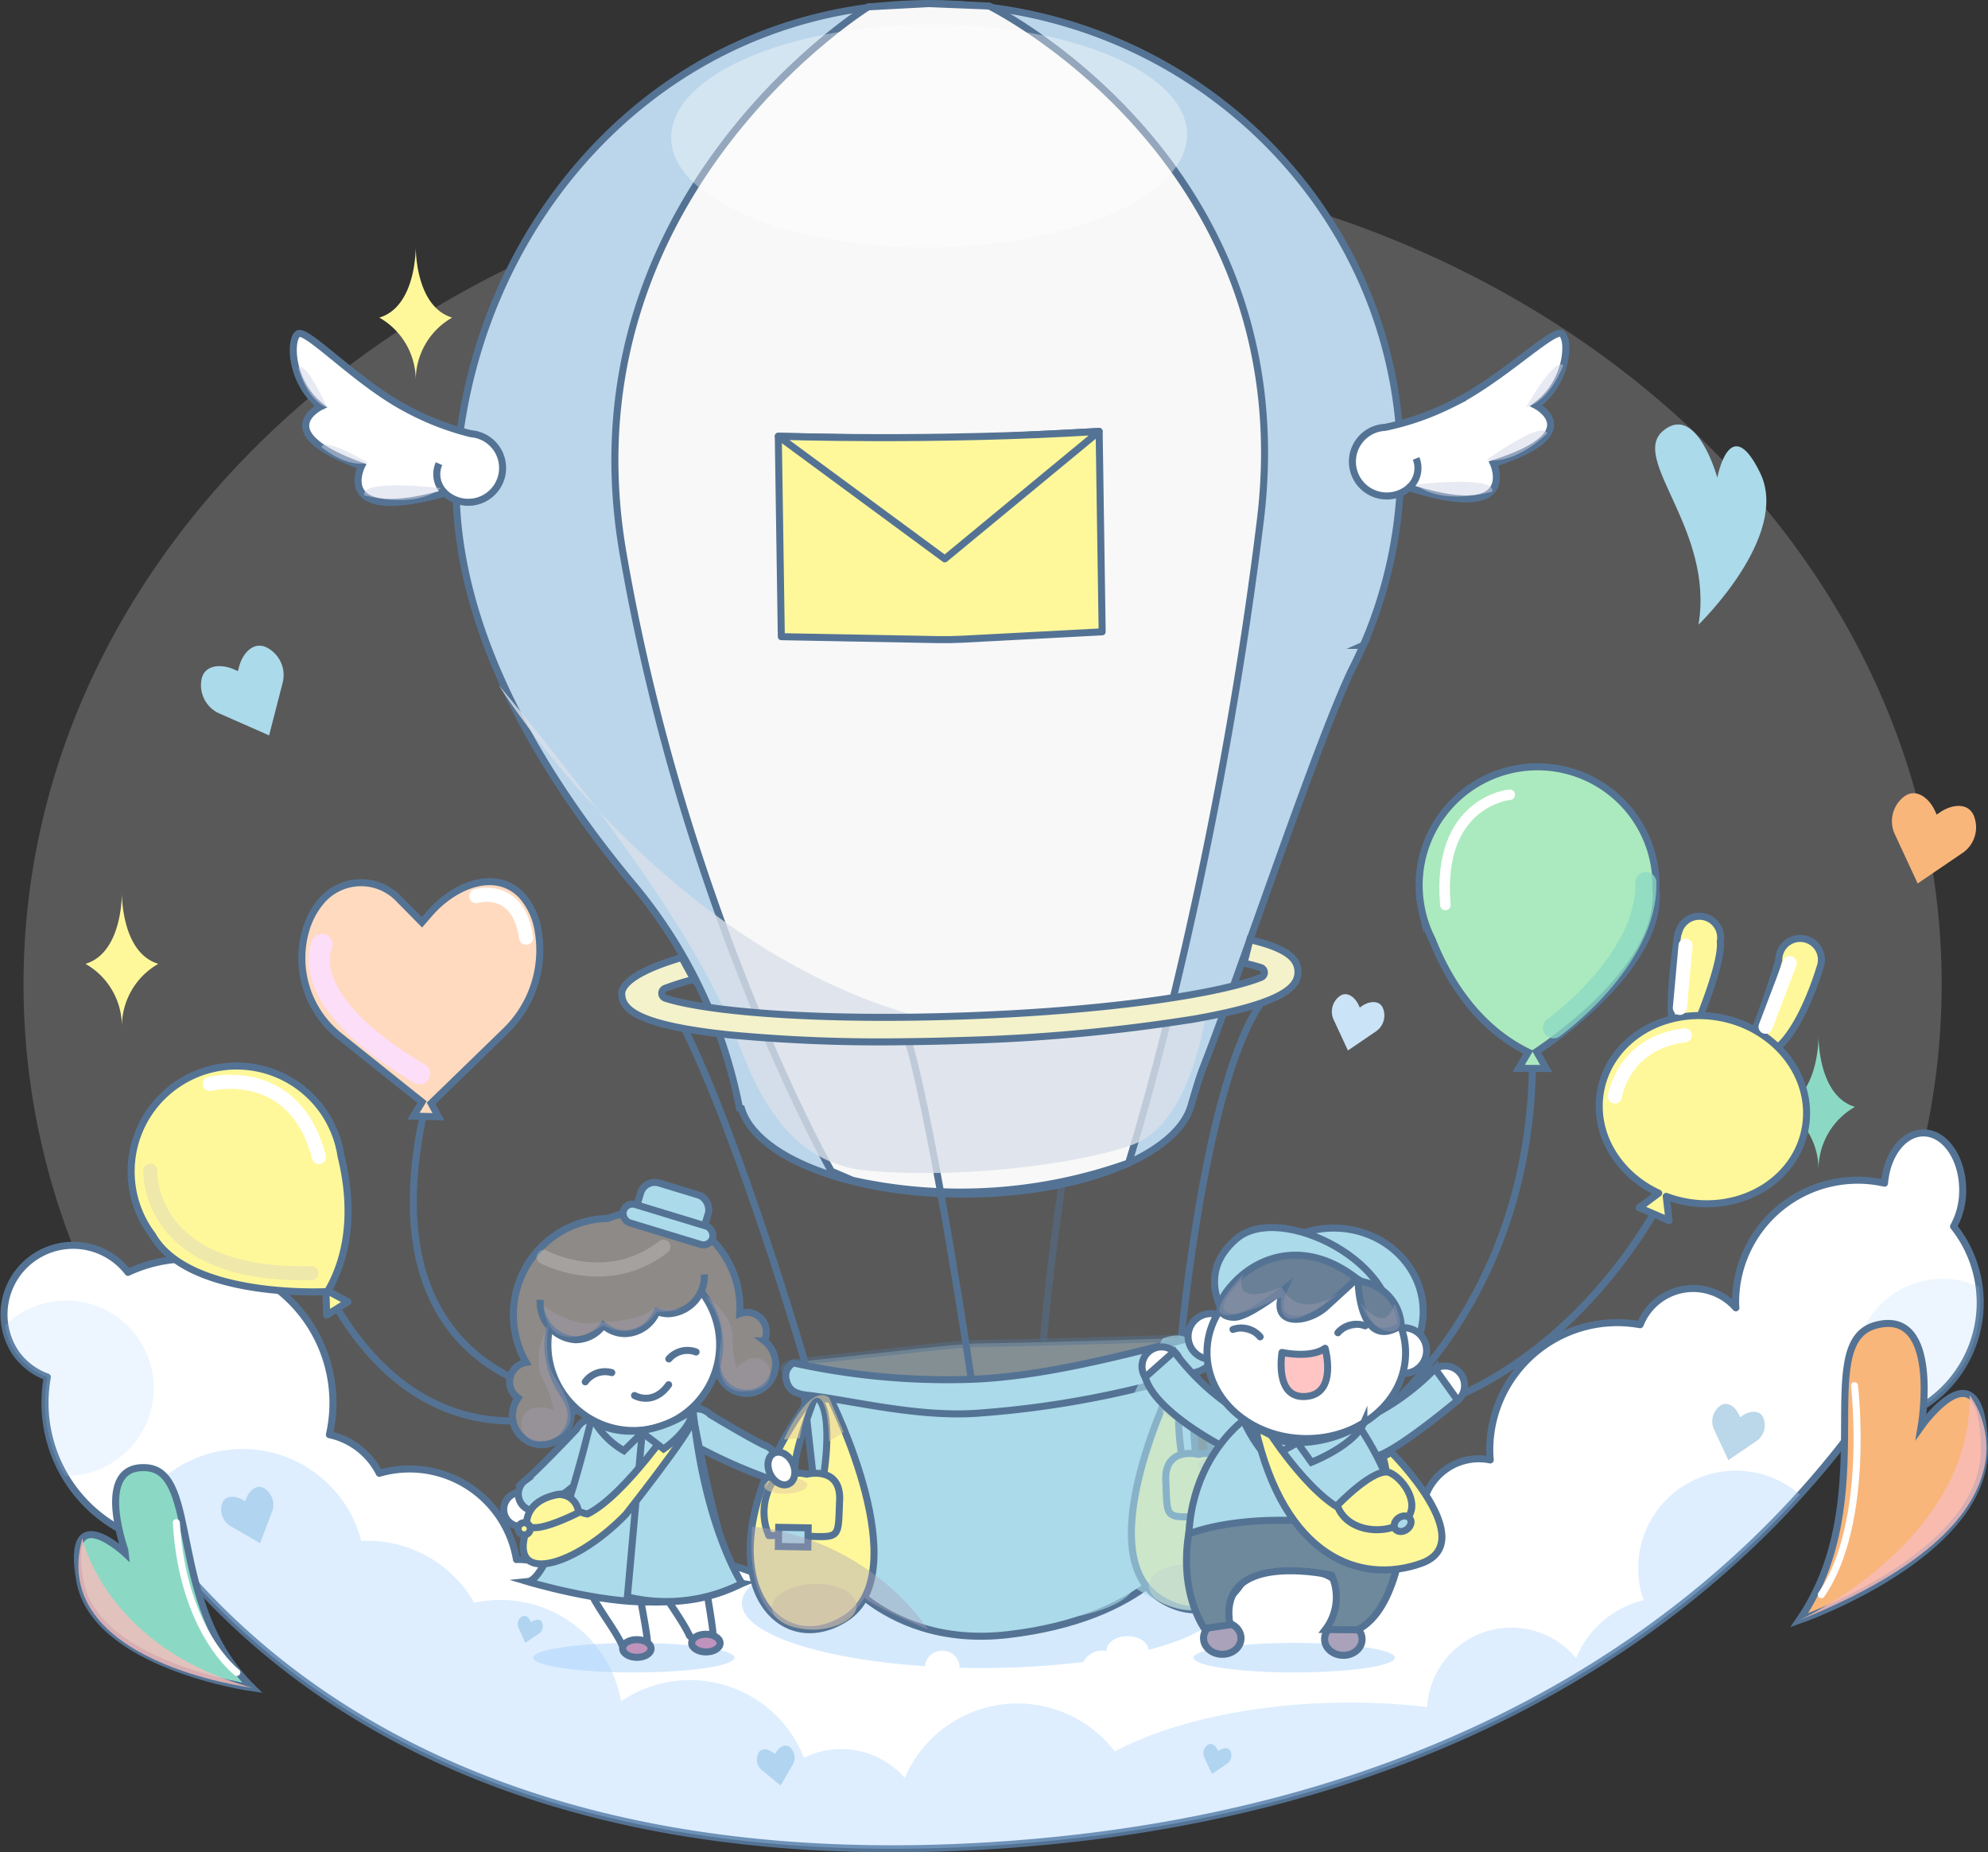 <svg xmlns="http://www.w3.org/2000/svg" xmlns:xlink="http://www.w3.org/1999/xlink" width="282.41" height="263.143" viewBox="0 0 282.41 263.143"><rect x="0" y="0" width="282.41" height="263.143" fill="#333333" stroke="none"/><defs><linearGradient id="a" x1="0.5" x2="0.5" y2="1" gradientUnits="objectBoundingBox"><stop offset="0" stop-color="#fff"/><stop offset="1" stop-color="#fff"/></linearGradient><clipPath id="b"><path d="M322.716,622.778a10.485,10.485,0,0,0,1.295-5.186c0-4.472-2.495-8.1-5.572-8.1-2.855,0-5.205,3.121-5.531,7.141a17.344,17.344,0,0,0-21.156,16.951c0,.255.027.5.038.755a8.082,8.082,0,0,0-13.6,2.4,18.111,18.111,0,0,0-21.361,17.9c0,.442.035.876.066,1.31a8.09,8.09,0,0,0-9.641,6.886,10.335,10.335,0,0,0-18.8,5.406,10.258,10.258,0,0,0-7.945-.19c-4.72-5.031-13.018-8.371-22.474-8.371-10.509,0-19.592,4.124-23.918,10.11a10.336,10.336,0,0,0-16.614,5.037,25.909,25.909,0,0,0-29.974.069,10.332,10.332,0,0,0-8.731-4.809c-.078,0-.154.01-.233.012a15.4,15.4,0,0,0-19.486-12.256,10.356,10.356,0,0,0-7.09-5.482A20.456,20.456,0,0,0,63.382,629.3a9.824,9.824,0,0,0-15.953,11.452,9.361,9.361,0,0,0,4.494,3.419,20.435,20.435,0,0,0,16.318,23.756c15.677,20.127,49.5,46.928,117.219,42.846C256.926,706.465,292.98,672.756,309,650.959c.042,0,.083.005.125.005a17.363,17.363,0,0,0,13.589-28.187Z" transform="translate(-45.713 -609.496)" fill="none"/></clipPath></defs><g transform="translate(-45.197 -420.629)"><path d="M136.247,0c75.247,0,136.247,52.4,136.247,117.032s-61,117.032-136.247,117.032S0,181.667,0,117.032,61,0,136.247,0Z" transform="translate(48.535 443.422)" opacity="0.186" fill="url(#a)"/><path d="M322.716,622.778a10.485,10.485,0,0,0,1.295-5.186c0-4.472-2.495-8.1-5.572-8.1-2.855,0-5.205,3.121-5.531,7.141a17.344,17.344,0,0,0-21.156,16.951c0,.255.027.5.038.755a8.082,8.082,0,0,0-13.6,2.4,18.111,18.111,0,0,0-21.361,17.9c0,.442.035.876.066,1.31a8.09,8.09,0,0,0-9.641,6.886,10.335,10.335,0,0,0-18.8,5.406,10.258,10.258,0,0,0-7.945-.19c-4.72-5.031-13.018-8.371-22.474-8.371-10.509,0-19.592,4.124-23.918,10.11a10.336,10.336,0,0,0-16.614,5.037,25.909,25.909,0,0,0-29.974.069,10.332,10.332,0,0,0-8.731-4.809c-.078,0-.154.01-.233.012a15.4,15.4,0,0,0-19.486-12.256,10.356,10.356,0,0,0-7.09-5.482A20.456,20.456,0,0,0,63.382,629.3a9.824,9.824,0,0,0-15.953,11.452,9.361,9.361,0,0,0,4.494,3.419,20.435,20.435,0,0,0,16.318,23.756c15.677,20.127,49.5,46.928,117.219,42.846C256.926,706.465,292.98,672.756,309,650.959c.042,0,.083.005.125.005a17.363,17.363,0,0,0,13.589-28.187Z" transform="translate(0 -27.921)" fill="#fff" stroke="#547394" stroke-linecap="round" stroke-linejoin="round" stroke-width="1"/><path d="M202.96,677.124c-18.844,0-34.121,4.12-34.121,9.2,0,4.33,11.093,7.961,26.031,8.941,0-.045-.016-.087-.016-.133a2.485,2.485,0,0,1,4.9,0,1.731,1.731,0,0,1-.043.353q1.606.041,3.252.043a116.5,116.5,0,0,0,14.39-.859,2.976,2.976,0,0,1,2.92-1.6c.124,0,.243.014.364.025,0-.009,0-.016,0-.025,0-1.138,1.344-2.06,3-2.06,1.6,0,2.892.86,2.984,1.941,6.448-1.675,10.466-4.025,10.466-6.629C237.081,681.244,221.8,677.124,202.96,677.124Z" transform="translate(-18.251 -37.945)" fill="#9fcefc" opacity="0.43" style="mix-blend-mode:multiply;isolation:isolate"/><g transform="translate(86.86 421.139)"><path d="M219.157,634.931s3.639-42.3,10.433-50.8" transform="translate(-112.57 -445.3)" fill="none" stroke="#547394" stroke-linecap="round" stroke-linejoin="round" stroke-width="1" opacity="0.48"/><path d="M233.771,643.645s-22.413.753-29.621.8c-3.712.024-11.154,1.036-25.362,2.516-9.518.992,5.425,5.82,23.449,5.123A81.367,81.367,0,0,0,233.771,643.645Z" transform="translate(-106.147 -454.122)" fill="#b8d1dd" stroke="#547394" stroke-miterlimit="10" stroke-width="1" opacity="0.45"/><path d="M242.127,635.346s3.331-36.058,11.32-47.509" transform="translate(-115.975 -445.849)" fill="none" stroke="#547394" stroke-linecap="round" stroke-linejoin="round" stroke-width="1"/><path d="M255.378,486.241c-.24-37.17-32.061-66.907-70.409-65.014-34.383,1.7-59.768,29.364-63.486,62.846-2.453,22.1,9.985,44.464,25.053,62.452a70.222,70.222,0,0,1,14.9,31.539l.278.048c2.088,6.958,15.632,12.258,32.005,12.152,16.3-.106,29.742-5.532,31.83-12.474.567-1.888,1.074-3.786,1.791-5.622,5.384-13.78,15.855-45.377,20.992-56.252q.838-1.64,1.587-3.329l.138-.285-.011.005A64.088,64.088,0,0,0,255.378,486.241Z" transform="translate(-98.046 -421.139)" fill="#bbd6eb" stroke="#547394" stroke-miterlimit="10" stroke-width="1"/><path d="M235.218,667.974c-.293-9.091-1.159-8.976-.679-22.36,0,0-20.252,4.954-31.213,5.955-11.046,1.009-24.49-2.383-24.49-2.383l2.776,24.861s7.644,14.279,26.566,12.065,26.657-11.807,27.04-18.137" transform="translate(-106.593 -454.414)" fill="#abdaea" stroke="#547394" stroke-miterlimit="10" stroke-width="1"/><path d="M200.838,421.487s44.78,22.039,38.507,73.118c-6.45,52.515-18.712,91.237-18.712,91.237h0a71,71,0,0,1-39.2,2.466l-3.028-1.3s-20.742-36.557-29.582-87.729c-8.76-50.712,34.829-77.678,34.829-77.678l8.6-.46Z" transform="translate(-101.972 -421.139)" fill="#f8f8f8" stroke="#547394" stroke-miterlimit="10" stroke-width="1"/><path d="M220.918,520.962l-15.117.8-4.69.246q-1.771.093-3.543.06l-22.229-.416-.428-28.471,21.607.423q1.768.035,3.535-.057l20.437-1.053Z" transform="translate(-106.011 -431.716)" fill="#fff89b" stroke="#547394" stroke-linecap="round" stroke-linejoin="round" stroke-width="1"/><path d="M198.562,510.6,174.91,493.177s22.287.77,45.579-.687Z" transform="translate(-106.011 -431.716)" fill="#fff89b" stroke="#547394" stroke-linecap="round" stroke-linejoin="round" stroke-width="1"/><path d="M205.563,642.239s-5.1-34.4-8.854-47.735" transform="translate(-109.243 -446.838)" fill="none" stroke="#547394" stroke-linecap="round" stroke-linejoin="round" stroke-width="1"/><path d="M176.592,640.2s-9.133-31.469-17.317-48.1" transform="translate(-103.694 -446.481)" fill="none" stroke="#547394" stroke-linecap="round" stroke-linejoin="round" stroke-width="1"/><path d="M128.282,534.8s40.269,65.435,100.56,46.049c0,0-1.9,15.852-10.267,19.149-5.887,2.32-22.563,5.074-37.723,3.8-9.968-.836-14.912-8.526-18.422-17.893C158.867,576.408,150.477,561.5,128.282,534.8Z" transform="translate(-99.099 -437.988)" fill="#dae0ea" opacity="0.799" style="mix-blend-mode:multiply;isolation:isolate"/><path d="M36.637,0C56.87,0,73.273,7.084,73.273,15.824S56.87,31.647,36.637,31.647,0,24.563,0,15.824,16.4,0,36.637,0Z" transform="translate(53.584 3.213) rotate(-0.371)" fill="#fff" opacity="0.372"/><g transform="translate(150.451 46.833)"><path d="M296.769,486.4c4.542-3.347,4.783-9.407,3.611-10.219s-8.575,6.582-15.6,10a38.674,38.674,0,0,1-9.467,3.308,4.916,4.916,0,0,0-1.074.17h0a4.877,4.877,0,1,0,4.477,8.4h0c15.862,5.031,11.978-3.427,11.978-3.427C304.233,490.306,296.769,486.4,296.769,486.4Z" transform="translate(-270.655 -476.122)" fill="#fff" stroke="#547394" stroke-miterlimit="10" stroke-width="1"/><path d="M280.118,501.142a3.681,3.681,0,0,0,.991-4.141" transform="translate(-272.058 -479.217)" fill="#fff" stroke="#547394" stroke-miterlimit="10" stroke-width="1"/></g><g transform="translate(0 46.852)"><path d="M97.939,486.54c-4.42-3.507-4.444-9.572-3.243-10.341s8.334,6.885,15.236,10.556a38.718,38.718,0,0,0,9.342,3.645,4.845,4.845,0,0,1,1.067.208h0a4.877,4.877,0,1,1-4.774,8.233h0c-16.032,4.459-11.847-3.853-11.847-3.853C90.34,490.173,97.939,486.54,97.939,486.54Z" transform="translate(-94.021 -476.145)" fill="#fff" stroke="#547394" stroke-miterlimit="10" stroke-width="1"/><path d="M119.114,502.043a3.679,3.679,0,0,1-.842-4.174" transform="translate(-97.57 -479.365)" fill="#fff" stroke="#547394" stroke-miterlimit="10" stroke-width="1"/></g><path d="M238.038,577.26c5.76,1.325,6.773,2.967,6.824,4.484h0c.071,2.072-1.638,4.5-14.841,6.806a250.916,250.916,0,0,1-32.913,3.029c-2.736.092-5.439.151-8.082.175a226.21,226.21,0,0,1-24.961-.976c-13.328-1.408-15.2-3.716-15.266-5.789-.053-1.549,2.548-3.451,8.53-5.2l1.693,3.11a40.676,40.676,0,0,0-4.06,1.275.746.746,0,0,0,.044,1.406c5.261,1.719,20,3.265,41.985,2.528,22.137-.749,37.465-3.4,42.653-5.5a.74.74,0,0,0-.071-1.388c-.646-.21-1.441-.419-2.378-.622Z" transform="translate(-102.141 -444.281)" fill="#f4f2cb" stroke="#547394" stroke-miterlimit="10" stroke-width="1"/><path d="M177.265,647.221a101.617,101.617,0,0,0,25.11,2.329c10.187-.347,21.687-3.391,31.446-5.915,1.733-.448,3.017,1.836,2.637,3.585-.1.458-1.057.97-1.548,1.174a138.413,138.413,0,0,1-31.992,6c-8.478.479-17.458-1.867-23.663-2.584-1.577-.182-2.651-.567-3.008-2.115A2.088,2.088,0,0,1,177.265,647.221Z" transform="translate(-106.198 -454.112)" fill="#abdaea" stroke="#547394" stroke-miterlimit="10" stroke-width="1"/><g transform="translate(64.909 197.668)"><path d="M181.668,653.875s12.347,24.638,2.044,31.128-21.164-7.691-5.948-29.856l.652-1.508,1-.158c-3.339,9.13-2.778,9.447-2.968,12.739l4-.152s1.888-10.142-.651-12.425Z" transform="translate(-170.226 -653.248)" fill="#fff89b" stroke="#547394" stroke-linecap="round" stroke-linejoin="round" stroke-width="1"/><ellipse cx="6.014" cy="3.243" rx="6.014" ry="3.243" transform="translate(2.989 27.023) rotate(-1.886)" fill="#e2cd9f" opacity="0.53" style="mix-blend-mode:multiply;isolation:isolate"/><path d="M178.6,666.383s4.9-1.227,4.677,3.72.176,5.291-3.894,5.112-6.151-.11-6.151-.11a8.229,8.229,0,0,1-.2-6.119C174.176,665.258,178.6,666.383,178.6,666.383Z" transform="translate(-170.574 -655.137)" fill="#fff89b" stroke="#547394" stroke-linecap="round" stroke-linejoin="round" stroke-width="1"/><path d="M0,0H4.188V2.72H0Z" transform="translate(4.047 18.792) rotate(1.025)" fill="#abdaea" stroke="#547394" stroke-linecap="round" stroke-width="1"/><path d="M184.321,658.476l-2.062,1.348s.012-6.065-1.628-6.221-2.533,5.739-2.533,5.739l-2.255.177s3.538-8.031,6.415-5.976Z" transform="translate(-171.059 -653.207)" fill="#e2cd9f" opacity="0.53" style="mix-blend-mode:multiply;isolation:isolate"/><ellipse cx="3.072" cy="1.14" rx="3.072" ry="1.14" transform="translate(1.953 11.834) rotate(-1.886)" fill="#e2cd9f" opacity="0.53"/></g><g transform="translate(119.061 194.854)"><path d="M239.949,650.571S227.6,675.209,237.9,681.7s21.164-7.691,5.948-29.856l-.652-1.508-1-.158c3.339,9.13,2.778,9.447,2.968,12.74l-4-.152s-1.888-10.142.651-12.425Z" transform="translate(-233.802 -649.944)" fill="#fff89b" stroke="#547394" stroke-linecap="round" stroke-linejoin="round" stroke-width="1"/><ellipse cx="3.243" cy="6.014" rx="3.243" ry="6.014" transform="translate(2.364 33.11) rotate(-88.114)" fill="#e2cd9f" opacity="0.53" style="mix-blend-mode:multiply;isolation:isolate"/><path d="M244.213,663.079s-4.9-1.227-4.677,3.721-.177,5.29,3.893,5.111,6.151-.11,6.151-.11a8.223,8.223,0,0,0,.2-6.118C248.638,661.955,244.213,663.079,244.213,663.079Z" transform="translate(-234.651 -651.833)" fill="#fff89b" stroke="#547394" stroke-linecap="round" stroke-linejoin="round" stroke-width="1"/><rect width="4.188" height="2.72" transform="translate(13.591 21.511) rotate(178.975)" fill="#d8d4ce" stroke="#547394" stroke-linecap="round" stroke-linejoin="round" stroke-width="1"/><path d="M238.882,655.172l2.063,1.348s-.013-6.065,1.627-6.221,2.533,5.739,2.533,5.739l2.255.177s-3.539-8.031-6.415-5.975Z" transform="translate(-234.555 -649.904)" fill="#e2cd9f" opacity="0.53" style="mix-blend-mode:multiply;isolation:isolate"/><ellipse cx="1.14" cy="3.072" rx="1.14" ry="3.072" transform="translate(9.421 13.909) rotate(-88.114)" fill="#e2cd9f" opacity="0.53"/></g><path d="M239.416,643.672a87.531,87.531,0,0,0-11.92,39.438s6.812-1.276,7.8-4.1c0,0,5.479,3.828,8.711,3.295s10.829-5.862,6.482-15.865a140.462,140.462,0,0,0-9.333-17.775l3.37-1.49S244.64,641.788,239.416,643.672Z" transform="translate(-115.881 -454.066)" fill="#abdaea" opacity="0.604" style="mix-blend-mode:multiply;isolation:isolate"/><path d="M170.512,675.134a29.532,29.532,0,0,1,5.669,1.084c.37.1,1.1.318,1.875.577a35.424,35.424,0,0,1,17.475,12.948s-7.769-3.2-9.042-4.507c0,0-4.522,8.055-12.616,2.746C173.873,687.982,169.729,685.526,170.512,675.134Z" transform="translate(-105.345 -458.789)" fill="#a9a2ba" opacity="0.421" style="mix-blend-mode:multiply;isolation:isolate"/><path d="M116.739,501.884s-11.419-1.382-10.9,1C105.839,502.88,112.846,504.985,116.739,501.884Z" transform="translate(-95.77 -433.049)" fill="#d2d7e8" opacity="0.5"/><path d="M105.363,497.257s-6.324-3.728-6.63-2.2C98.733,495.052,102.294,498.074,105.363,497.257Z" transform="translate(-94.719 -432.041)" fill="#d2d7e8" opacity="0.5"/><path d="M98.963,487.532s-2.967-6.715-4.1-5.655C94.861,481.877,95.993,486.409,98.963,487.532Z" transform="translate(-94.145 -430.126)" fill="#d2d7e8" opacity="0.5"/><path d="M281.2,501.287s11.419-1.382,10.9,1C292.105,502.283,285.1,504.388,281.2,501.287Z" transform="translate(-121.768 -432.96)" fill="#d2d7e8" opacity="0.5"/><path d="M293.041,496.514s8-5.768,8.6-3.767C301.638,492.747,297.247,497.229,293.041,496.514Z" transform="translate(-123.522 -431.691)" fill="#d2d7e8" opacity="0.5"/><path d="M299.609,487.416s4.12-7.281,5.289-5.95C304.9,481.466,303.1,486.477,299.609,487.416Z" transform="translate(-124.496 -430.057)" fill="#d2d7e8" opacity="0.5"/></g><ellipse cx="14.295" cy="2.099" rx="14.295" ry="2.099" transform="translate(120.936 654.018)" fill="#9fcefc" opacity="0.43" style="mix-blend-mode:multiply;isolation:isolate"/><ellipse cx="14.295" cy="2.099" rx="14.295" ry="2.099" transform="translate(214.752 654.018)" fill="#9fcefc" opacity="0.43" style="mix-blend-mode:multiply;isolation:isolate"/><path d="M84.026,531.252l-.152.59-.559-.246c-1.824-.8-4.083-.667-4.58,1.264v0a4.4,4.4,0,0,0,2.4,4.955l.556.246,6.611,2.912,1.953-7.584a4.4,4.4,0,0,0-2.4-4.954h0C86.029,527.632,84.523,529.321,84.026,531.252Z" transform="translate(-4.877 -15.875)" fill="#abdaea"/><path d="M271.513,588.032l-.314.214-.16-.346c-.523-1.129-1.638-1.994-2.666-1.295h0a2.744,2.744,0,0,0-.916,3.311l.16.344,1.9,4.088,4.038-2.749a2.744,2.744,0,0,0,.915-3.31h0C273.943,587.161,272.542,587.332,271.513,588.032Z" transform="translate(-32.836 -24.49)" fill="#cbe3f6"/><path d="M334.956,656.359l-.314.214-.16-.346c-.523-1.128-1.638-1.993-2.666-1.294h0a2.744,2.744,0,0,0-.915,3.311l.159.345,1.9,4.087,4.038-2.748a2.745,2.745,0,0,0,.915-3.311h0C337.387,655.489,335.985,655.659,334.956,656.359Z" transform="translate(-42.24 -34.619)" fill="#bbd7ea"/><path d="M133.5,690.843l-.151.1-.077-.165c-.25-.539-.783-.953-1.274-.618h0a1.314,1.314,0,0,0-.438,1.583l.077.164.907,1.954,1.931-1.313a1.313,1.313,0,0,0,.437-1.583h0C134.666,690.428,134,690.509,133.5,690.843Z" transform="translate(-12.71 -39.86)" fill="#bbd7ea"/><path d="M174.041,712.652l-.136.235-.21-.173c-.687-.565-1.673-.779-2.119-.009h0a1.962,1.962,0,0,0,.434,2.416l.21.173,2.487,2.047,1.752-3.021a1.962,1.962,0,0,0-.434-2.416h0C175.338,711.34,174.487,711.883,174.041,712.652Z" transform="translate(-18.621 -43.067)" fill="#bbd7ea"/><path d="M248.09,712.3l-.167.114-.086-.185c-.279-.6-.872-1.062-1.42-.689h0a1.462,1.462,0,0,0-.487,1.764l.085.183,1.01,2.178,2.152-1.464a1.463,1.463,0,0,0,.487-1.764h0C249.384,711.837,248.638,711.927,248.09,712.3Z" transform="translate(-29.661 -43.027)" fill="#bbd7ea"/><path d="M85.536,670.209l-.135.356-.33-.191c-1.077-.623-2.486-.691-2.926.473h0a2.744,2.744,0,0,0,1.154,3.235l.329.191,3.9,2.255,1.726-4.571a2.744,2.744,0,0,0-1.154-3.234h0C87.024,668.1,85.975,669.046,85.536,670.209Z" transform="translate(-5.377 -36.671)" fill="#bbd7ea"/><path d="M367.5,555.53l-.5.342-.256-.554c-.839-1.809-2.626-3.2-4.275-2.076l0,0A4.4,4.4,0,0,0,361,558.552l.256.553,3.041,6.553,6.474-4.406a4.4,4.4,0,0,0,1.467-5.307h0C371.395,554.135,369.149,554.408,367.5,555.53Z" transform="translate(-46.681 -19.522)" fill="#f8b67b"/><path d="M64.537,588.423a10.225,10.225,0,0,1,5.174-8.9c-5.342-1.606-5.174-10.174-5.174-10.174h0s.169,8.568-5.174,10.174a10.225,10.225,0,0,1,5.174,8.9Z" transform="translate(-2.023 -21.97)" fill="#fff89b"/><path d="M347.5,612.276a10.229,10.229,0,0,1,5.175-8.9c-5.343-1.606-5.175-10.174-5.175-10.174h0s.168,8.568-5.174,10.174a10.227,10.227,0,0,1,5.174,8.9Z" transform="translate(-43.968 -25.506)" fill="#8bd9c4"/><path d="M113.544,480.642a10.227,10.227,0,0,1,5.174-8.9c-5.342-1.606-5.174-10.173-5.174-10.173h0s.168,8.568-5.175,10.173a10.228,10.228,0,0,1,5.175,8.9Z" transform="translate(-9.288 -5.994)" fill="#fff89b"/><g transform="translate(45.713 581.575)"><g clip-path="url(#b)"><g transform="translate(-3.584 20.72)"><path d="M294.313,665.285a13.858,13.858,0,0,0-12.762,18.4,13.88,13.88,0,0,0-9.586,8.224,11.971,11.971,0,0,0-21.165,6.957,92.73,92.73,0,0,0-13.226-.612c-12.542.3-23.706,2.965-31.141,6.916a17.414,17.414,0,0,0-29.834,3.772,11.949,11.949,0,0,0-14.323-2.87,17.4,17.4,0,0,0-25.989-8.02,17.385,17.385,0,0,0-20.848-14,17.44,17.44,0,0,0-15.574-8.8c-.158,0-.308.027-.464.035a17.44,17.44,0,1,0-16.464,21.792c.158,0,.308-.026.464-.035a17.388,17.388,0,0,0,20.571,12.693,17.423,17.423,0,0,0,24.937,5.789,17.42,17.42,0,0,0,29.615,9.156,11.969,11.969,0,0,0,18.678-.76,17.4,17.4,0,0,0,28.639,3.239c7.6,3.926,19.389,6.29,32.569,5.973,22.66-.543,40.842-8.793,40.611-18.425-.079-3.287-2.295-6.31-6.076-8.845.163-.262.319-.528.462-.8a13.859,13.859,0,0,0,24.478-12.447,13.86,13.86,0,0,0-3.571-27.333Z" transform="translate(-44.999 -638.028)" fill="#9fcefc" opacity="0.347" style="mix-blend-mode:multiply;isolation:isolate"/><path d="M366.93,633.822a12.454,12.454,0,1,0,12.454,12.454A12.454,12.454,0,0,0,366.93,633.822Z" transform="translate(-87.898 -633.822)" fill="#9fcefc" opacity="0.18" style="mix-blend-mode:multiply;isolation:isolate"/><path d="M66.412,649.893a12.453,12.453,0,1,0-12.453,12.454A12.454,12.454,0,0,0,66.412,649.893Z" transform="translate(-41.505 -634.358)" fill="#9fcefc" opacity="0.18" style="mix-blend-mode:multiply;isolation:isolate"/></g></g></g><path d="M82.864,696.593s-22.335-3.127-24.5-15.207,6.591-3.773,6.591-3.773S60.1,664.8,67.817,665.324,70.7,684.656,82.864,696.593Z" transform="translate(-1.825 -36.194)" fill="#8bd9c4" stroke="#547394" stroke-miterlimit="10" stroke-width="1"/><path d="M83.112,695.771s-7.692-5.8-8.594-21.277" transform="translate(-4.27 -37.556)" fill="none" stroke="#fff" stroke-linecap="round" stroke-linejoin="round" stroke-width="1"/><path d="M345.182,683.43s26.587-9.22,26.314-24.53-8.979-3.027-8.979-3.027,2.86-16.862-6.464-14.354S357.187,665.88,345.182,683.43Z" transform="translate(-44.391 -32.63)" fill="#f8b67b" stroke="#547394" stroke-miterlimit="10" stroke-width="1"/><path d="M353.576,651.645s2.346,19.514-4.709,29.693" transform="translate(-44.937 -34.169)" fill="none" stroke="#fff" stroke-linecap="round" stroke-linejoin="round" stroke-width="1"/><path d="M327.312,519.776s13.088-12.642,8.764-21.549-6.091.667-6.091.667-2.91-10.669-7.7-6.662S329.581,506.215,327.312,519.776Z" transform="translate(-40.83 -10.405)" fill="#abdaea"/><path d="M345.182,685.206s24.482-11.134,24.206-31.962C369.387,653.244,383,669.976,345.182,685.206Z" transform="translate(-44.391 -34.406)" fill="#f7bdba" opacity="0.8" style="mix-blend-mode:multiply;isolation:isolate"/><path d="M58.741,677.124s3.278,15.448,24.146,21.22C82.886,698.344,53.8,694.713,58.741,677.124Z" transform="translate(-1.847 -37.945)" fill="#f7bdba" opacity="0.8" style="mix-blend-mode:multiply;isolation:isolate"/><g transform="translate(63.822 545.872)"><path d="M141.3,650.2s-25.4,15.741-41.572-14.249" transform="translate(-71.828 -577.715)" fill="none" stroke="#547394" stroke-linecap="round" stroke-linejoin="round" stroke-width="1"/><path d="M139.723,646.66s-33.365-.345-24.046-41.366" transform="translate(-73.949 -573.17)" fill="none" stroke="#547394" stroke-linecap="round" stroke-linejoin="round" stroke-width="1"/><path d="M126.629,569.486c-3.751-3.8-9.557-1.393-13.057,2.641l-1.07,1.234-3.294-3.34a7.413,7.413,0,0,0-11.054.378h0a11.221,11.221,0,0,0-2.059,3.783,14.171,14.171,0,0,0,4.811,15.437l11.609,9.274-1.223,2,3.559.092-1.042-1.917,10.456-10.157a16,16,0,0,0,4.778-14.161A9.934,9.934,0,0,0,126.629,569.486Z" transform="translate(-71.188 -567.58)" fill="#ffdabf" stroke="#547394" stroke-miterlimit="10" stroke-width="1"/><path d="M96.793,611.137a14.872,14.872,0,0,0-1.568-4.782c-.053-.123-.085-.193-.085-.193l-.014,0A14.984,14.984,0,1,0,70.01,622.356c.008.013.013.025.02.037,4.919,8.53,22.466,8.082,24.621,7.995l.11,3.323,3.022-1.881-2.87-1.533C98.816,623.572,98,615.98,96.793,611.137Z" transform="translate(-66.973 -572.138)" fill="#fff89b" stroke="#547394" stroke-linecap="round" stroke-linejoin="round" stroke-width="1"/><path d="M70.168,615.769s-.681,15.138,22.9,14.57" transform="translate(-67.446 -574.723)" fill="none" stroke="#efe8ab" stroke-linecap="round" stroke-linejoin="round" stroke-width="2" style="mix-blend-mode:multiply;isolation:isolate"/><path d="M80.1,601.264s12.025-3.055,15.5,10.394" transform="translate(-68.919 -572.529)" fill="none" stroke="#fff" stroke-linecap="round" stroke-linejoin="round" stroke-width="2"/><path d="M98.744,578.045s-4.119,7.817,13.86,18.369" transform="translate(-71.622 -569.131)" fill="none" stroke="#fcdef9" stroke-linecap="round" stroke-miterlimit="10" stroke-width="3" style="mix-blend-mode:multiply;isolation:isolate"/><path d="M124.526,569.965s5.988-1.826,7.091,5.9" transform="translate(-75.505 -567.905)" fill="none" stroke="#fff" stroke-linecap="round" stroke-linejoin="round" stroke-width="2"/><path d="M160.759,660.728a3.841,3.841,0,0,1-1.032-1.359c-.7-1.526-.368-3.181.751-3.7a1.793,1.793,0,0,1,1.2-.084l0-.01.027.016a2.873,2.873,0,0,1,1.275.764c2.1,1.251,6.148,3.636,7.725,4.354a2.181,2.181,0,0,1,.258.108c.031.013.073.032.1.043l.014.008.018.01a.825.825,0,0,1,.28.189,3.022,3.022,0,0,1,.9,1.143c.561,1.215.293,2.535-.6,2.946a1.532,1.532,0,0,1-1.311-.061h0a73.975,73.975,0,0,1-8.592-3.83,2.746,2.746,0,0,1-1.013-.535l-.005,0Z" transform="translate(-80.668 -580.616)" fill="#abdaea" stroke="#547394" stroke-miterlimit="10" stroke-width="1"/><path d="M166.267,640.976a2.767,2.767,0,0,0,.308-1.227,2.781,2.781,0,0,0-3.783-2.634,13.653,13.653,0,0,0-16.373-14.24,13.841,13.841,0,0,0-2.351.71,13.678,13.678,0,0,0-11.627,20.459,2.791,2.791,0,0,0-1.132,5.049,4.167,4.167,0,1,0,7.014.466,13.52,13.52,0,0,0,11.08.426,13.769,13.769,0,0,0,2.441-.259,13.631,13.631,0,0,0,7.813-4.671,4.157,4.157,0,1,0,6.609-4.079Z" transform="translate(-76.332 -575.736)" fill="#8e8a87" stroke="#547394" stroke-miterlimit="10" stroke-width="1"/><circle cx="2.424" cy="2.424" r="2.424" transform="translate(52.928 86.762)" fill="#fff" stroke="#547394" stroke-miterlimit="10" stroke-width="1"/><path d="M145.015,661.74a3.03,3.03,0,0,0-4.036-4.317l-.009-.008-.024.026a3.035,3.035,0,0,0-1.152,1.219c-1.9,2-5.578,5.831-7.13,7.131a2.305,2.305,0,0,0-.258.2c-.032.024-.074.06-.1.08-.006,0-.008.008-.013.013l-.017.017a.81.81,0,0,0-.24.286,2.414,2.414,0,0,0,3.52,3.265h0a88.031,88.031,0,0,0,8.5-7.008,3.041,3.041,0,0,0,.955-.9l.005,0Z" transform="translate(-76.547 -580.836)" fill="#abdaea" stroke="#547394" stroke-miterlimit="10" stroke-width="1"/><path d="M148.327,674.837l-.2,0a3.574,3.574,0,0,0-6.8.144l-.2,0s.027.15.079.418a3.6,3.6,0,0,0-.055.7,27.8,27.8,0,0,0,1.122,5.345c.77,3.58,3.807,6.8,5.4,10.038.107.735,2.985.761,3.618-.267C151.569,690.815,148.327,674.837,148.327,674.837Z" transform="translate(-77.966 -583.123)" fill="#fff" stroke="#547394" stroke-miterlimit="10" stroke-width="1"/><path d="M159.525,673.169l-.2,0a3.574,3.574,0,0,0-6.8.145l-.2,0s.027.149.079.418a3.591,3.591,0,0,0-.055.7,27.8,27.8,0,0,0,1.122,5.345c.77,3.58,3.807,6.8,5.4,10.039.107.734,2.767,1.167,3.4.139C162.55,689.555,159.525,673.169,159.525,673.169Z" transform="translate(-79.626 -582.876)" fill="#fff" stroke="#547394" stroke-miterlimit="10" stroke-width="1"/><path d="M156.457,655.759l-5.614,2.909h0l-8.766-1.326s-5.257,22.39-8.968,22.75c0,0,10.18,3.057,17.53,2.884h0c5.39.279,12.9-2.628,12.9-2.628C160.824,679.934,156.457,655.759,156.457,655.759Z" transform="translate(-76.777 -580.651)" fill="#abdaea" stroke="#547394" stroke-miterlimit="10" stroke-width="1"/><ellipse cx="1.779" cy="2.424" rx="1.779" ry="2.424" transform="translate(89.751 81.916) rotate(-24.784)" fill="#fff" stroke="#547394" stroke-miterlimit="10" stroke-width="1"/><path d="M151.84,658.92l-2.1,23.336a23.673,23.673,0,0,0,16.272-1.917s-5.3-8.058-6.955-24.642C159.052,655.7,153.842,659.555,151.84,658.92Z" transform="translate(-79.241 -580.642)" fill="#abdaea" stroke="#547394" stroke-miterlimit="10" stroke-width="1"/><path d="M154.434,656.657s-7.52,11.3-12.943,13.953c0,0-2.882-.385-2.861-2.783,0,0-4.209-1.092-6.029,5.819s7.219,4.388,14.348-2.99c0,0,9.335-11.845,9.346-13.132S154.434,656.657,154.434,656.657Z" transform="translate(-76.666 -580.774)" fill="#fff89b" stroke="#547394" stroke-miterlimit="10" stroke-width="1"/><rect width="10.044" height="5.754" rx="2.094" transform="translate(72.998 42.204) rotate(16.94)" fill="#abdaea" stroke="#547394" stroke-miterlimit="10" stroke-width="1"/><rect width="13.261" height="2.724" rx="1.362" transform="translate(70.321 45.472) rotate(16.94)" fill="#abdaea" stroke="#547394" stroke-miterlimit="10" stroke-width="1"/><path d="M157.073,634.407a12.2,12.2,0,1,1-18.689,2.319" transform="translate(-77.277 -577.486)" fill="#fff" stroke="#547394" stroke-miterlimit="10" stroke-width="1"/><path d="M135.2,636.7a5.368,5.368,0,0,0,5.019,5.668,4.884,4.884,0,0,0,3.946-2.043,4.716,4.716,0,0,0,3.049,1.175,5.047,5.047,0,0,0,4.58-3.133,4.585,4.585,0,0,0,1.613.311,5.368,5.368,0,0,0,5.114-5.582" transform="translate(-77.087 -577.291)" fill="#8e8a87" stroke="#547394" stroke-miterlimit="10" stroke-width="1"/><path d="M146.486,649.447a3.488,3.488,0,0,0-3.772,1.308" transform="translate(-78.201 -579.696)" fill="none" stroke="#547394" stroke-linecap="round" stroke-linejoin="round" stroke-width="1"/><path d="M160.527,645.988a3.488,3.488,0,0,0-3.869.987" transform="translate(-80.268 -579.169)" fill="none" stroke="#547394" stroke-linecap="round" stroke-linejoin="round" stroke-width="1"/><path d="M150.933,653.021s2.642,1.553,4.845-1.531" transform="translate(-79.419 -580.018)" fill="none" stroke="#547394" stroke-linecap="round" stroke-linejoin="round" stroke-width="1"/><path d="M144.279,657.415a11.69,11.69,0,0,0,4.157,4.066l2.6-2.56,3.047,2.315s3.913-2.661,4.166-5.538C158.244,655.7,150.912,661.13,144.279,657.415Z" transform="translate(-78.433 -580.642)" fill="#abdaea" stroke="#547394" stroke-miterlimit="10" stroke-width="1"/><ellipse cx="1.259" cy="2.019" rx="1.259" ry="2.019" transform="translate(69.816 110.183) rotate(-89.517)" fill="#bf93bc" stroke="#547394" stroke-miterlimit="10" stroke-width="1"/><ellipse cx="1.259" cy="2.019" rx="1.259" ry="2.019" transform="translate(79.62 109.414) rotate(-89.517)" fill="#bf93bc" stroke="#547394" stroke-miterlimit="10" stroke-width="1"/><path d="M135.7,638.279s4.278,3.356,7.929,2.35c0,0,5.77.071,7.882-2.044,0,0,3.3.6,4.485-.135a7.99,7.99,0,0,1-4.122.684s-2.78,4.61-7.629,1.958C144.242,641.092,136.69,646.273,135.7,638.279Z" transform="translate(-77.16 -578.06)" fill="#a9a2ba" opacity="0.32" style="mix-blend-mode:multiply;isolation:isolate"/><path d="M138.611,652.362c-1.649-4.159-3.384-3.512-2.766-10.852,0,0-2.426,4.354-.777,7.586a16.251,16.251,0,0,1,1.58,4.567,3.48,3.48,0,0,0-1.615-.4,2.446,2.446,0,1,0-.041,4.779,3.441,3.441,0,0,0,1.75-.451h0S140.259,656.521,138.611,652.362Z" transform="translate(-76.619 -578.539)" fill="#a9a2ba" opacity="0.32" style="mix-blend-mode:multiply;isolation:isolate"/><path d="M164.787,646.853c-.347-4.06,1.641-4.382-1.847-10.114,0,0,3.747,2.564,3.716,5.868a14.841,14.841,0,0,0,.568,4.365,3.182,3.182,0,0,1,1.153-.986,2.228,2.228,0,1,1,1.975,3.879,3.128,3.128,0,0,1-1.61.343h0S165.133,650.912,164.787,646.853Z" transform="translate(-81.199 -577.831)" fill="#a9a2ba" opacity="0.32" style="mix-blend-mode:multiply;isolation:isolate"/><path d="M135.765,629.917s8.926,4.863,17.026-1.435" transform="translate(-77.171 -576.607)" fill="none" stroke="#fff" stroke-linecap="round" stroke-linejoin="round" stroke-width="2" opacity="0.2"/><path d="M137.454,669.81s-3.866.4-4.463,3.522,7.318-.963,7.318-.963A2.72,2.72,0,0,0,137.454,669.81Z" transform="translate(-76.754 -582.734)" fill="#fff89b" stroke="#547394" stroke-miterlimit="10" stroke-width="1"/><circle cx="0.866" cy="0.866" r="0.866" transform="translate(54.97 91.066)" fill="#fff89b" stroke="#547394" stroke-miterlimit="10" stroke-width="1"/></g><g transform="translate(207.427 529.561)"><path d="M330.8,576.947a3.062,3.062,0,0,0,.058-.534,3.031,3.031,0,0,0-5.993-.668l-.063-.013s-2.1,13.137-.123,14.526l2.565-1.008s3.9-9.076,3.559-12.3Z" transform="translate(-248.654 -552.125)" fill="#fff89b" stroke="#547394" stroke-linecap="round" stroke-linejoin="round" stroke-width="1"/><path d="M346.822,580.693h0a3.024,3.024,0,0,0-5.794-1.672l-.007,0,0,.035a2.981,2.981,0,0,0-.194,1.009c0,.021.005.041.005.061a127,127,0,0,1-4.221,12.029s-3.565,2.257,1.588,1.628c4.817-.589,8.168-11.512,8.584-12.932.013-.049.032-.1.042-.145Z" transform="translate(-250.369 -552.673)" fill="#fff89b" stroke="#547394" stroke-linecap="round" stroke-linejoin="round" stroke-width="1"/><path d="M270.666,650.753s25.778-16.44,25.585-54.383" transform="translate(-240.773 -555.536)" fill="none" stroke="#547394" stroke-linecap="round" stroke-linejoin="round" stroke-width="1"/><path d="M274.2,651.292s26.449-1.872,43.315-35.861" transform="translate(-241.296 -558.362)" fill="none" stroke="#547394" stroke-linecap="round" stroke-linejoin="round" stroke-width="1"/><circle cx="2.775" cy="2.775" r="2.775" transform="translate(40.277 85.116)" fill="#fff" stroke="#547394" stroke-miterlimit="10" stroke-width="1"/><circle cx="2.775" cy="2.775" r="2.775" transform="translate(0 82.408)" fill="#fff" stroke="#547394" stroke-miterlimit="10" stroke-width="1"/><path d="M285.612,653.308l-3.207-4.487a34.144,34.144,0,0,1-10.018,7.163l-.011.005-.015.007h0a2.772,2.772,0,1,0,2.186,5.1v0C277.949,659.753,285.612,653.308,285.612,653.308Z" transform="translate(-240.773 -563.311)" fill="#abdaea" stroke="#547394" stroke-miterlimit="10" stroke-width="1"/><path d="M250.747,655.2h0a2.759,2.759,0,0,0-1.092-.573,33.964,33.964,0,0,1-9.444-8.676l-4.1,3.651c1.4,4.97,11.18,9.917,11.18,9.917l0,0a2.764,2.764,0,0,0,3.45-4.317Z" transform="translate(-235.651 -562.886)" fill="#abdaea" stroke="#547394" stroke-miterlimit="10" stroke-width="1"/><ellipse cx="11.844" cy="12.699" rx="11.844" ry="12.699" transform="translate(14.448 89.105) rotate(-89.517)" fill="#abdaea" stroke="#547394" stroke-miterlimit="10" stroke-width="1"/><path d="M249.483,638.23s-4.881-6.171,1.353-11.408S274.6,630.5,272.6,640.338Z" transform="translate(-237.363 -559.82)" fill="#abdaea" stroke="#547394" stroke-miterlimit="10" stroke-width="1"/><circle cx="3.247" cy="3.247" r="3.247" transform="translate(6.545 77.673)" fill="#fff" stroke="#547394" stroke-miterlimit="10" stroke-width="1"/><circle cx="3.247" cy="3.247" r="3.247" transform="translate(33.938 79.683)" fill="#fff" stroke="#547394" stroke-miterlimit="10" stroke-width="1"/><path d="M251.818,656.813s-13.758,8.848-6.216,30.1l3.631-.534s-4.049-7.989,8.4-7.933,6.134,8.53,6.134,8.53l3.586.12s13.584-9.3-.154-29.47Z" transform="translate(-236.722 -564.496)" fill="#abdaea" stroke="#547394" stroke-miterlimit="10" stroke-width="1"/><path d="M12.206,0c6.741,0,12.206,6.316,12.206,14.107S18.946,28.213,12.206,28.213,0,21.9,0,14.107,5.465,0,12.206,0Z" transform="translate(9.129 95.312) rotate(-89.517)" fill="#fff" stroke="#547394" stroke-width="1"/><path d="M268.241,642.606a3.488,3.488,0,0,1,3.871-.978" transform="translate(-240.413 -562.211)" fill="#d2d7e8" stroke="#547394" stroke-linecap="round" stroke-linejoin="round" stroke-width="1"/><path d="M250.749,642.231a3.489,3.489,0,0,1,3.853,1.052" transform="translate(-237.82 -562.304)" fill="#d2d7e8" stroke="#547394" stroke-linecap="round" stroke-linejoin="round" stroke-width="1"/><path d="M258.9,646s4.045.9,6.118-.593c0,0,1.833,6.472-2.72,6.845S258.9,646,258.9,646Z" transform="translate(-239.008 -562.805)" fill="#ffc5c5" stroke="#547394" stroke-linecap="round" stroke-linejoin="round" stroke-width="1"/><path d="M268.01,633.213s-1.593,1.5-4.361,4.016-8.4,2.882-5.954-2.523c0,0-4.426,3.466-6.588,3.941-1.382.3-4.585-.464-.626-4.757S261.186,627.868,268.01,633.213Z" transform="translate(-237.497 -560.504)" fill="#6a8096" stroke="#547394" stroke-miterlimit="10" stroke-width="1"/><path d="M277.735,640.481a6.714,6.714,0,0,0-6.126-6.275S271.751,644.353,277.735,640.481Z" transform="translate(-240.912 -561.145)" fill="#6a8096" stroke="#547394" stroke-miterlimit="10" stroke-width="1"/><ellipse cx="2.293" cy="2.663" rx="2.293" ry="2.663" transform="translate(8.72 126.056) rotate(-89.517)" fill="#a9a2ba" stroke="#547394" stroke-miterlimit="10" stroke-width="1"/><ellipse cx="2.293" cy="2.663" rx="2.293" ry="2.663" transform="translate(25.918 126.201) rotate(-89.517)" fill="#a9a2ba" stroke="#547394" stroke-miterlimit="10" stroke-width="1"/><path d="M243.3,676.055s10.361-4.571,30.286.256c0,0-.652,10.436-6.289,13.344l-4.571-.039a7.563,7.563,0,0,0,.873-7.726s-16.381-3.715-14.42,7.048l-3.631.534S241.94,684.6,243.3,676.055Z" transform="translate(-236.671 -567.058)" fill="#6d899b" stroke="#547394" stroke-miterlimit="10" stroke-width="1"/><path d="M260.171,660.543l-4.161,2.289a20.615,20.615,0,0,1-3.659-5.72S254.547,660.433,260.171,660.543Z" transform="translate(-238.058 -564.54)" fill="#abdaea" stroke="#547394" stroke-miterlimit="10" stroke-width="1"/><path d="M256.726,659.725s7.979,12.244,13.118,11.157,2.749-8.1,2.749-8.1l1.2-.646s12.8,12.747,4.219,15.782-19.458-.8-23.559-19.356Z" transform="translate(-238.369 -564.755)" fill="#fff89b" stroke="#547394" stroke-miterlimit="10" stroke-width="1"/><path d="M315.437,565.8c0-.014-.006-.025-.008-.038a16.822,16.822,0,1,0-33.514,1.514l-.016.006s.017.085.049.233a16.683,16.683,0,0,0,1.675,5.4c2,5.1,6.059,12.352,13.664,16.053l-1.348,2.291,3.9.033-1.359-2.4C301.6,586.8,316.437,576.3,315.437,565.8Z" transform="translate(-242.422 -548.43)" fill="#abeabe" stroke="#547394" stroke-miterlimit="10" stroke-width="1"/><path d="M328.976,590.2c-8.022-1.486-15.611,3.17-16.95,10.4-1.11,5.995,2.434,11.867,8.249,14.547l-2.775,2.062,4.243,1.835-.4-3.441a16.4,16.4,0,0,0,2.784.778c8.022,1.485,15.611-3.17,16.95-10.4S337,591.685,328.976,590.2Z" transform="translate(-246.873 -554.581)" fill="#fff89b" stroke="#547394" stroke-linecap="round" stroke-linejoin="round" stroke-width="1"/><path d="M301.76,587.149s13.374-9.575,13.123-20.644" transform="translate(-243.307 -550.072)" fill="none" stroke="#8bd9c4" stroke-linecap="round" stroke-linejoin="round" stroke-width="3" opacity="0.756" style="mix-blend-mode:multiply;isolation:isolate"/><path d="M295.29,553.087s-10.415.945-9.141,15.663" transform="translate(-243.052 -549.12)" fill="none" stroke="#fff" stroke-linecap="round" stroke-linejoin="round" stroke-width="1.5"/><path d="M314.44,601.9s1.072-7.586,9.924-8.689" transform="translate(-247.261 -555.068)" fill="none" stroke="#fff" stroke-linecap="round" stroke-linejoin="round" stroke-width="2"/><line y1="8.837" x2="0.803" transform="translate(76.407 25.411)" fill="none" stroke="#fff" stroke-linecap="round" stroke-linejoin="round" stroke-width="2"/><line y1="9.039" x2="3.435" transform="translate(88.581 27.886)" fill="none" stroke="#fff" stroke-linecap="round" stroke-linejoin="round" stroke-width="2"/><path d="M325.89,616.152a13.229,13.229,0,0,0,14.193-5.556" transform="translate(-248.959 -557.645)" fill="none" stroke="#fff89b" stroke-linecap="round" stroke-linejoin="round" stroke-width="3" style="mix-blend-mode:multiply;isolation:isolate"/><path d="M261.483,660.648l2,2.792s6.046-2.347,7.446-5.612A17.331,17.331,0,0,1,261.483,660.648Z" transform="translate(-239.411 -564.646)" fill="#abdaea" stroke="#547394" stroke-miterlimit="10" stroke-width="1"/><path d="M268.134,670.794s5.416-5.668,7.538-4.624,4.484,4.855,1.968,6.879S269.482,674.663,268.134,670.794Z" transform="translate(-240.397 -565.864)" fill="#fff89b" stroke="#547394" stroke-miterlimit="10" stroke-width="1"/><ellipse cx="1.284" cy="1.005" rx="1.284" ry="1.005" transform="matrix(0.815, -0.58, 0.58, 0.815, 35.394, 107.454)" fill="#abdaea" stroke="#547394" stroke-miterlimit="10" stroke-width="1"/><path d="M251.949,632.971s-2.418,4.959,5.383,1.909c0,0,1.985,4.908,8.142.859,0,0-9.087,7.784-8.216.555C257.258,636.294,241.743,643.888,251.949,632.971Z" transform="translate(-237.483 -560.962)" fill="#a9a2ba" opacity="0.32" style="mix-blend-mode:multiply;isolation:isolate"/><path d="M272.073,637.909s3.5,4.7,4.763.04c0,0,1.154,2.175.667,3.266C276.877,642.617,273.633,642.129,272.073,637.909Z" transform="translate(-240.981 -561.694)" fill="#a9a2ba" opacity="0.32" style="mix-blend-mode:multiply;isolation:isolate"/></g></g></svg>